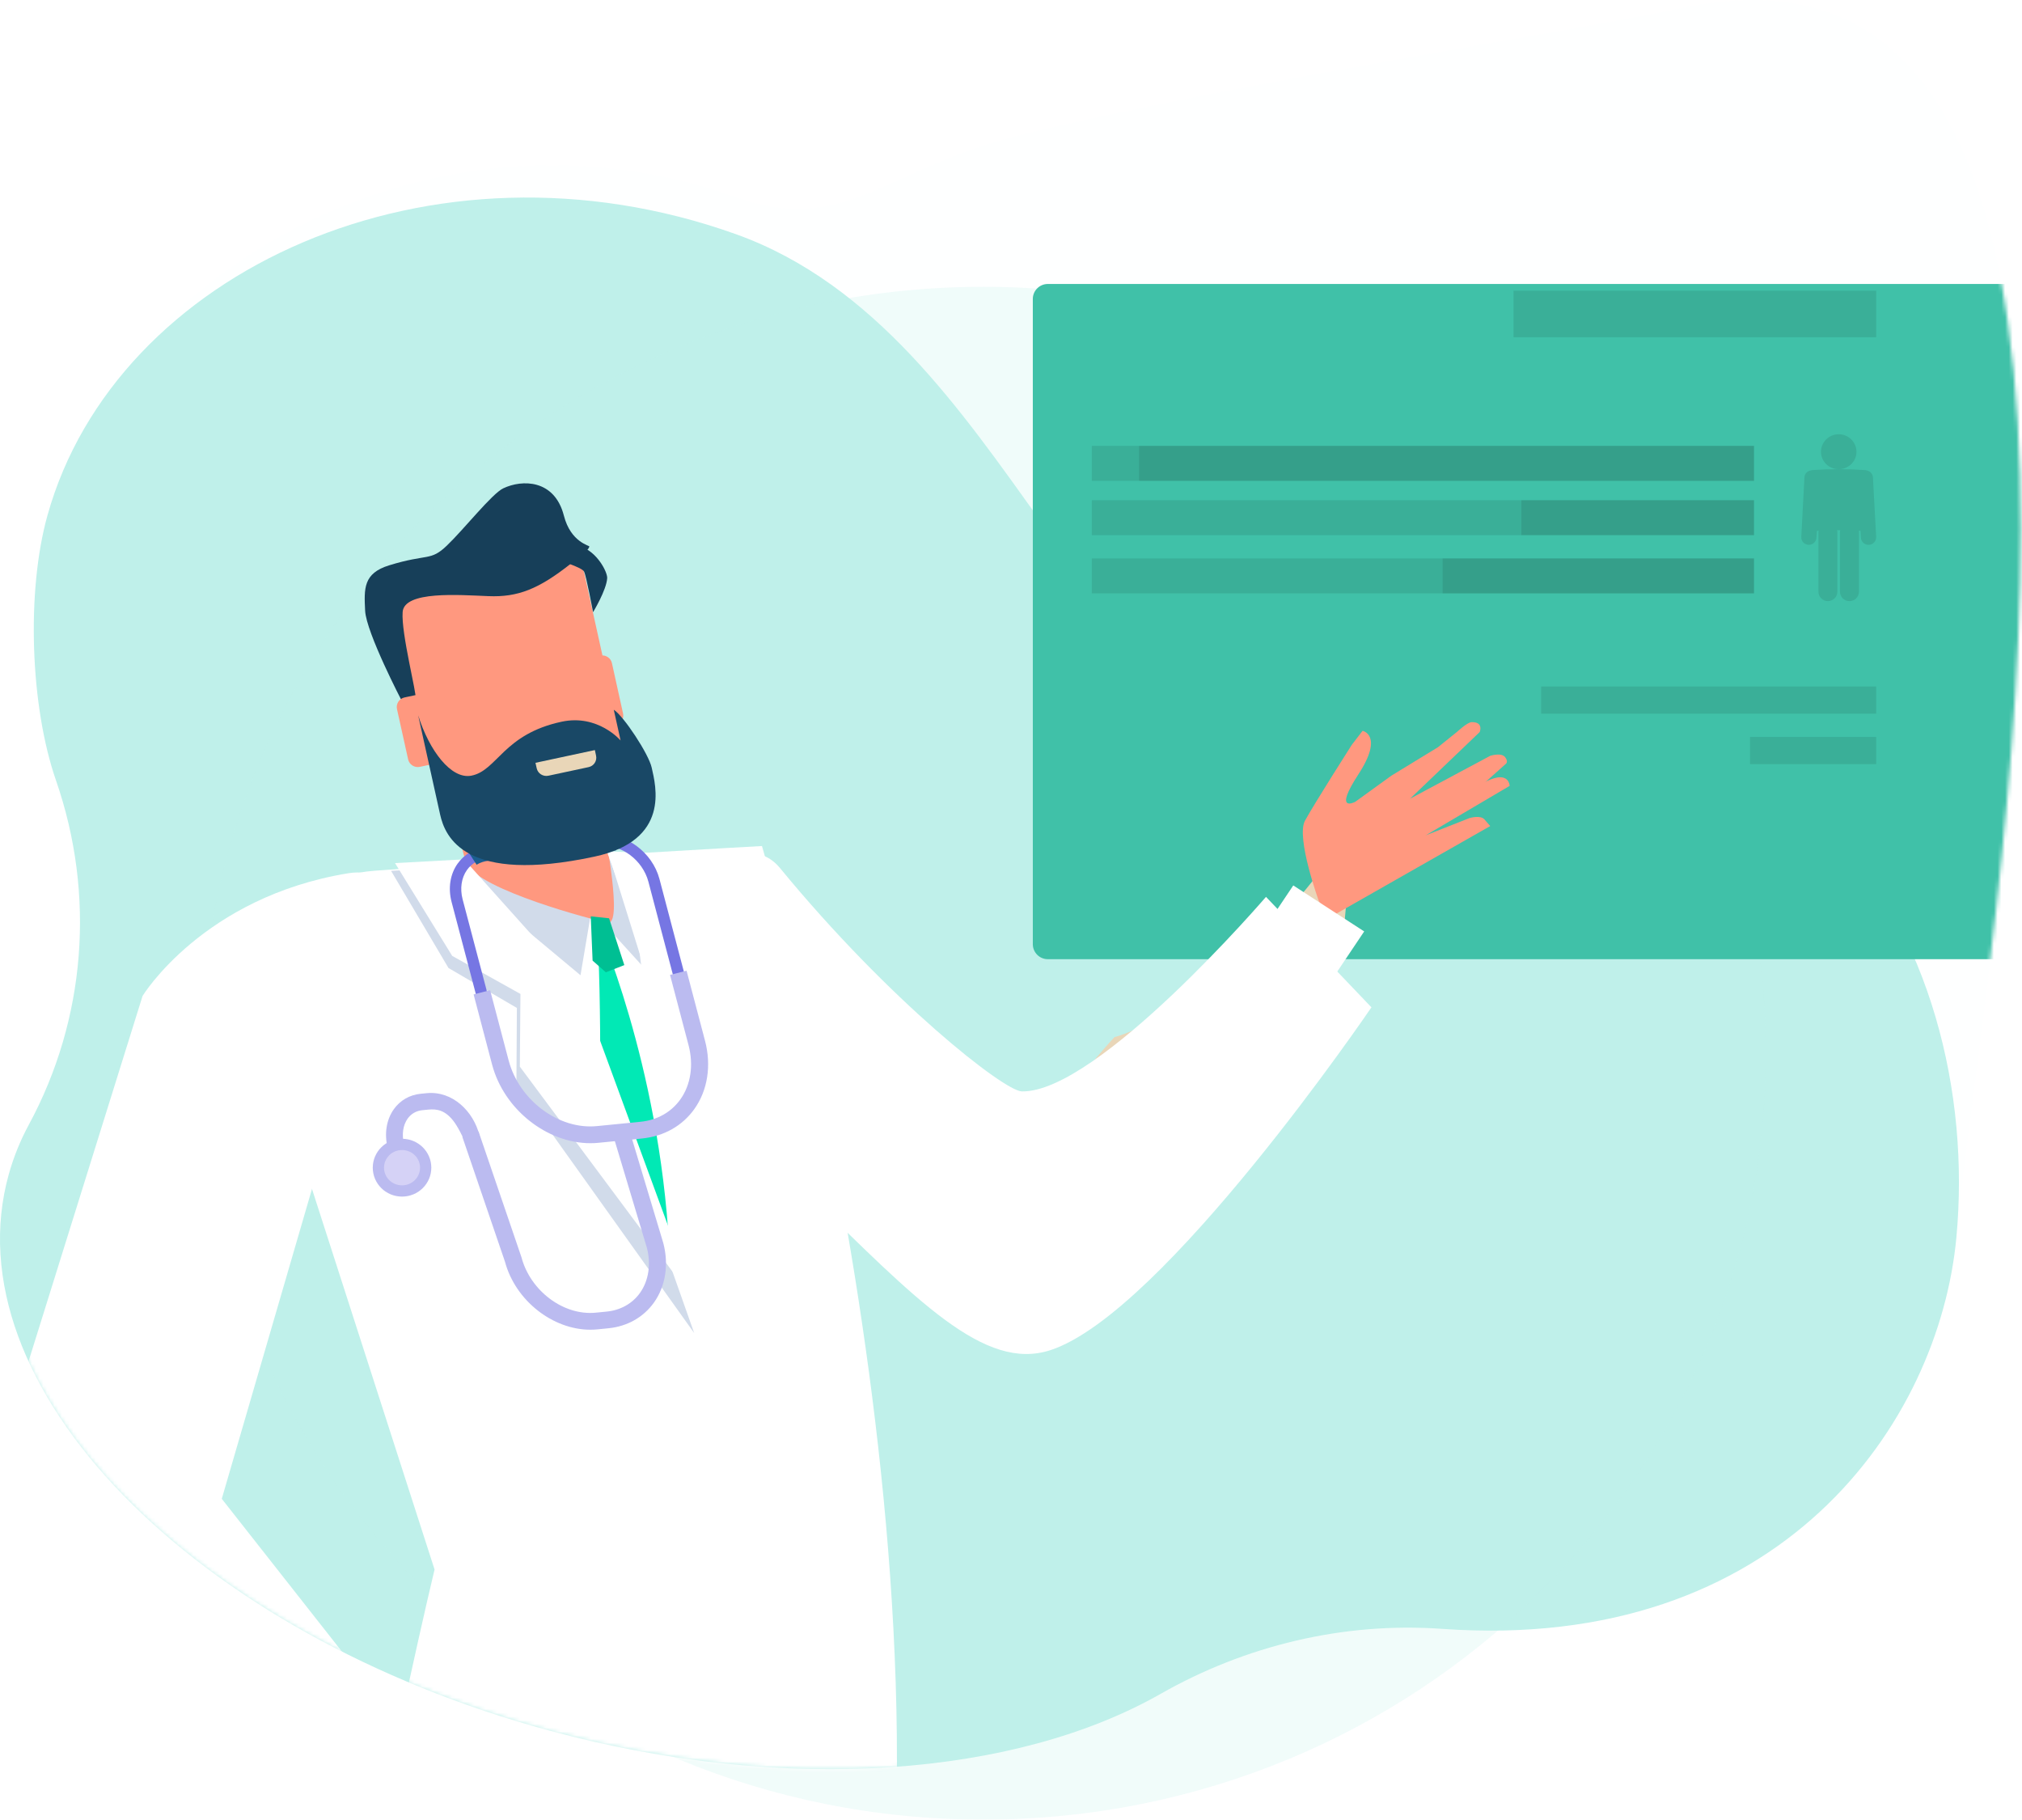 <svg width="539" height="485" viewBox="0 0 539 485" fill="none" xmlns="http://www.w3.org/2000/svg">
<path fill-rule="evenodd" clip-rule="evenodd" d="M7.691 299.772C22.873 271.671 25.514 238.534 14.923 207.999C8.062 188.215 6.986 157.655 12.651 137.375C30.845 72.223 114.995 33.405 196.135 62.408C270.528 89.001 288.742 198.712 345.864 186.785C480.215 158.735 528.605 252.994 521.518 329.726C516.941 379.291 474.708 440.595 384.496 434.156C357.937 432.261 331.851 438.689 309.375 451.483C270.988 473.336 209.973 478.457 146.592 461.31C51.253 435.515 -13.33 369.105 2.345 312.981C3.636 308.361 5.43 303.954 7.691 299.772Z" fill="#BFF0EA"/>
<g style="mix-blend-mode:multiply" opacity="0.22">
<path fill-rule="evenodd" clip-rule="evenodd" d="M262.146 485C146.962 485 53.586 393.54 53.586 280.721C53.586 167.902 146.962 76.444 262.146 76.444C377.332 76.444 470.707 167.902 470.707 280.721C470.707 393.54 377.332 485 262.146 485Z" fill="#BFF0EA"/>
</g>
<path opacity="0.01" fill-rule="evenodd" clip-rule="evenodd" d="M14.924 207.999C8.062 188.215 6.987 157.655 12.652 137.375C30.846 72.223 115.339 23.652 196.478 52.655C225.29 62.954 236.155 44.688 272.596 35.851C330.246 21.869 414.35 9.281 449.35 1.973C583.701 -26.077 528.606 252.994 521.519 329.727C516.941 379.291 474.709 440.595 384.497 434.156C357.938 432.261 331.852 438.689 309.376 451.483C270.989 473.336 209.973 478.457 146.592 461.31C51.254 435.515 -13.329 369.105 2.345 312.982C3.636 308.361 5.431 303.954 7.691 299.772C22.874 271.671 25.514 238.534 14.924 207.999Z" fill="#BFF0EA"/>
<mask id="mask0_267_565" style="mask-type:alpha" maskUnits="userSpaceOnUse" x="0" y="0" width="539" height="472">
<path fill-rule="evenodd" clip-rule="evenodd" d="M14.924 207.999C8.062 188.215 6.987 157.655 12.652 137.375C30.846 72.223 115.339 23.652 196.478 52.655C225.29 62.954 236.155 44.688 272.596 35.851C330.246 21.869 414.35 9.281 449.35 1.973C583.701 -26.077 528.606 252.994 521.519 329.727C516.941 379.291 474.709 440.595 384.497 434.156C357.938 432.261 331.852 438.689 309.376 451.483C270.989 473.336 209.973 478.457 146.592 461.31C51.254 435.515 -13.329 369.105 2.345 312.982C3.636 308.361 5.431 303.954 7.691 299.772C22.874 271.671 25.514 238.534 14.924 207.999Z" fill="white"/>
</mask>
<g mask="url(#mask0_267_565)">
<g filter="url(#filter0_d_267_565)">
<path fill-rule="evenodd" clip-rule="evenodd" d="M522.189 229.66C522.189 231.87 520.399 233.66 518.189 233.66H259.316C257.107 233.66 255.316 231.87 255.316 229.66V57.689C255.316 55.48 257.107 53.689 259.316 53.689H518.189C520.399 53.689 522.189 55.48 522.189 57.689V229.66Z" fill="#40C1A8"/>
</g>
<path opacity="0.095" fill-rule="evenodd" clip-rule="evenodd" d="M500.125 190.219H410.817V182.979H500.125V190.219Z" fill="black"/>
<path opacity="0.095" fill-rule="evenodd" clip-rule="evenodd" d="M500.125 203.665H466.503V196.425H500.125V203.665Z" fill="black"/>
<path opacity="0.095" fill-rule="evenodd" clip-rule="evenodd" d="M490.147 125.057C487.532 125.057 485.415 122.988 485.415 120.414C485.415 117.848 487.532 115.748 490.147 115.748C492.763 115.748 494.871 117.848 494.871 120.414C494.871 122.988 492.763 125.057 490.147 125.057Z" fill="black"/>
<path opacity="0.095" fill-rule="evenodd" clip-rule="evenodd" d="M481.005 127.219C481.063 126.237 481.836 125.483 482.774 125.375C482.874 125.327 482.974 125.297 483.065 125.297C487.79 124.977 492.491 124.977 497.166 125.297C497.333 125.31 497.457 125.334 497.59 125.375C498.47 125.559 499.209 126.268 499.259 127.219L500.123 143.087C500.173 144.218 499.317 145.158 498.196 145.218H498.105C497.009 145.218 496.112 144.39 496.062 143.302L495.962 141.464L495.854 141.486C495.713 141.464 495.589 141.464 495.472 141.464C495.472 141.588 495.547 141.684 495.547 141.808V157.689C495.547 159.092 494.418 160.224 493.014 160.224C491.611 160.224 490.473 159.092 490.473 157.689V141.808C490.473 141.624 490.548 141.464 490.548 141.302C490.29 141.29 490.008 141.29 489.684 141.302C489.742 141.464 489.783 141.624 489.783 141.808V157.689C489.783 159.092 488.654 160.224 487.251 160.224C485.855 160.224 484.734 159.092 484.734 157.689V141.808C484.734 141.684 484.767 141.588 484.792 141.464C484.668 141.464 484.543 141.464 484.427 141.486L484.344 141.464L484.203 143.302C484.153 144.39 483.239 145.218 482.185 145.218H482.11C480.955 145.158 480.092 144.218 480.167 143.087L481.005 127.219Z" fill="black"/>
<path opacity="0.095" fill-rule="evenodd" clip-rule="evenodd" d="M467.555 128.16H291.04V118.851H467.555V128.16Z" fill="black"/>
<path opacity="0.095" fill-rule="evenodd" clip-rule="evenodd" d="M467.555 142.64H291.04V133.331H467.555V142.64Z" fill="black"/>
<path opacity="0.095" fill-rule="evenodd" clip-rule="evenodd" d="M467.555 158.155H291.04V148.846H467.555V158.155Z" fill="black"/>
<path opacity="0.095" fill-rule="evenodd" clip-rule="evenodd" d="M467.555 128.16H303.648V118.851H467.555V128.16Z" fill="black"/>
<path opacity="0.095" fill-rule="evenodd" clip-rule="evenodd" d="M467.555 142.64H405.564V133.331H467.555V142.64Z" fill="black"/>
<path opacity="0.095" fill-rule="evenodd" clip-rule="evenodd" d="M467.555 158.155H384.551V148.846H467.555V158.155Z" fill="black"/>
<path opacity="0.095" fill-rule="evenodd" clip-rule="evenodd" d="M500.125 89.89H403.462V77.478H500.125V89.89Z" fill="black"/>
<path fill-rule="evenodd" clip-rule="evenodd" d="M122.203 453.986L7.788 877.761L36.856 879.587L92.39 744.762L105.826 704.107L171.841 544.602L184.557 456.868L122.203 453.986Z" fill="#0253A2"/>
<path fill-rule="evenodd" clip-rule="evenodd" d="M172.41 843.885L180.617 680.972L173.395 606.311L164.631 503.851L177.902 435.259L223.348 442.422L228.475 552.907L225.659 657.694L223.411 697.181L206.263 852.68L172.41 843.885Z" fill="#0253A2"/>
<path fill-rule="evenodd" clip-rule="evenodd" d="M53.272 404.978L114.362 470.4C114.362 470.4 112.86 480.501 107.973 475.442C107.379 474.85 110.031 472.68 106.445 470.993C91.949 464.206 58.285 454.375 45.392 443.418C28.459 429.007 16.021 411.649 16.021 411.649L53.272 404.978Z" fill="#FF987F"/>
<path fill-rule="evenodd" clip-rule="evenodd" d="M297.091 276.436C297.091 276.436 323.28 269.985 353.636 230.06C363.89 216.577 359.293 230.841 358.346 247.126C357.412 263.403 329.026 290.865 296.018 301.642C263.023 312.416 297.091 276.436 297.091 276.436Z" fill="#E9D6B8"/>
<path fill-rule="evenodd" clip-rule="evenodd" d="M351.591 240.267C351.591 240.267 345.416 223.22 347.866 218.746C350.303 214.28 360.316 198.567 360.316 198.567L363.22 194.792C363.22 194.792 368.94 195.921 362.096 206.401C355.252 216.898 361.25 213.723 361.25 213.723L370.885 206.752L383.31 199.166L388.412 195.059C388.412 195.059 391.152 192.504 392.288 192.478C395.597 192.426 394.435 195.122 394.435 195.122L375.873 212.889L397.238 201.46C397.238 201.46 400.205 200.482 401.241 201.836C402.201 203.123 401.342 203.652 401.342 203.652L380.09 222.626L391.745 218.043C391.745 218.043 394.675 217.164 395.735 218.433C396.91 219.828 397.251 220.171 397.251 220.171L354.697 244.391L351.591 240.267Z" fill="#FF987F"/>
<path fill-rule="evenodd" clip-rule="evenodd" d="M353.611 263.225L363.649 248.261L344.746 236.002L334.708 250.973L353.611 263.225Z" fill="white"/>
<path fill-rule="evenodd" clip-rule="evenodd" d="M87.188 468.308L101.419 453.748L85.105 438.315L70.874 452.876L87.188 468.308Z" fill="#E7F5FE"/>
<path fill-rule="evenodd" clip-rule="evenodd" d="M379.168 216.185L394.649 209.07C394.649 209.07 397.932 207.083 400.016 207.172C402.415 207.274 402.415 209.47 402.415 209.47L380.09 222.626L379.168 216.185Z" fill="#FF987F"/>
<path fill-rule="evenodd" clip-rule="evenodd" d="M163.507 251.637C163.507 251.637 161.386 265.39 214.698 317.573C244.498 346.732 262.416 365.614 280.031 359.861C310.211 349.999 365.581 268.493 365.581 268.493L337.473 239.048C337.473 239.048 292.659 291.269 272.392 290.9C267.644 290.808 237.036 266.803 207.905 231.35C195.58 216.359 166.677 247.729 163.507 251.637Z" fill="white"/>
<path fill-rule="evenodd" clip-rule="evenodd" d="M230.76 558.689L216.403 585.824L210.683 515.181L192.02 579.586L84.524 565.335C84.524 565.335 105.637 461.009 115.84 418.335L81.329 311.2C81.329 311.2 51.971 235.676 99.892 232.082C147.825 228.504 203.119 225.502 203.119 225.502C203.119 225.502 259.955 420.43 230.76 558.689Z" fill="white"/>
<path fill-rule="evenodd" clip-rule="evenodd" d="M178.384 332.353C179.51 353.074 159.868 308.584 159.868 308.584C159.868 308.584 160.561 265.543 159.038 245.928C159.038 245.928 175.719 283.305 178.384 332.353Z" fill="#01E9B5"/>
<path fill-rule="evenodd" clip-rule="evenodd" d="M157.434 243.994L154.744 259.942L125.84 235.835L125.613 231.885L157.434 243.994Z" fill="#D1DBEA"/>
<path fill-rule="evenodd" clip-rule="evenodd" d="M161.949 226.721L171.689 257.965L160.956 246.159L162.497 228.734L161.949 226.721Z" fill="#D1DBEA"/>
<path fill-rule="evenodd" clip-rule="evenodd" d="M85.547 308.713L59.118 399.491L96.685 447.249C96.685 447.249 81.873 468.884 75.723 466.351C33.182 448.838 -0.482 388.78 -0.482 388.78L38.006 265.456C38.006 265.456 54.08 239.093 92.846 232.753C120.929 228.168 87.391 301.18 85.547 308.713Z" fill="white"/>
<path fill-rule="evenodd" clip-rule="evenodd" d="M124.62 230.483C128.143 237.2 157.721 245.157 161.951 245.914C166.181 246.674 161.235 223.102 160.958 218.184C160.756 214.419 157.233 216.499 159.897 210.916L121.144 213.021C122.457 217.852 122.385 226.169 124.62 230.483Z" fill="#FF987F"/>
<path fill-rule="evenodd" clip-rule="evenodd" d="M161.765 226.915L169.948 249.389L180.453 335.535L195.543 267.823L183.13 256.105L189.861 245.208L175.011 227.432L161.765 226.915Z" fill="white"/>
<path fill-rule="evenodd" clip-rule="evenodd" d="M122.659 231.121L104.249 232.118L119.553 258.01L137.785 268.656L137.659 288.918L185.047 355.305L154.099 267.773L122.659 231.121Z" fill="#D1DBEA"/>
<path fill-rule="evenodd" clip-rule="evenodd" d="M123.71 229.052L105.3 230.049L120.54 254.78L138.735 264.923L138.571 284.301L185.782 347.688L155.062 264.037L123.71 229.052Z" fill="white"/>
<path fill-rule="evenodd" clip-rule="evenodd" d="M162.36 244.759L157.474 244.241L157.966 256.042L161.501 259.153L166.426 257.235L162.36 244.759Z" fill="#00BF93"/>
<path fill-rule="evenodd" clip-rule="evenodd" d="M181.338 471.011L138.319 472.552L130.465 520.036L159.09 520.063C159.09 520.063 174.229 520.13 176.666 507.486C179.09 494.843 181.338 471.011 181.338 471.011Z" fill="#E7F5FE"/>
<path fill-rule="evenodd" clip-rule="evenodd" d="M238.599 509.855L228.131 511.084L225.354 472.898L240.266 471.342C240.253 483.999 239.735 496.875 238.599 509.855Z" fill="#E7F5FE"/>
<path fill-rule="evenodd" clip-rule="evenodd" d="M123.729 303.919L127.789 302.54C126.223 296.286 120.666 290.679 113.696 291.376L112.105 291.537C109.214 291.826 106.689 293.272 105.009 295.609C103.002 298.401 102.396 302.185 103.343 305.989L107.699 304.943C107.055 302.376 107.421 299.899 108.671 298.148C109.605 296.848 110.956 296.076 112.56 295.915L114.151 295.755C116.467 295.533 118.754 295.849 121.142 299.144C122.413 300.897 124.435 305.064 124.909 306.971" fill="#BBBBF0"/>
<ellipse rx="6.304" ry="6.206" transform="matrix(-1 0 0 1 107.171 311.234)" fill="#D5D2F6" stroke="#BBBBF0" stroke-width="3"/>
<path fill-rule="evenodd" clip-rule="evenodd" d="M183.699 276.189L186.641 275.442L175.794 234.297C173.9 227.133 166.728 221.862 159.784 222.552L160.087 225.518C165.617 224.967 171.325 229.246 172.852 235.044L183.699 276.189Z" fill="#7676E3"/>
<path fill-rule="evenodd" clip-rule="evenodd" d="M164.102 226.722L165.541 222.48C163.597 221.844 161.639 221.617 159.708 221.81L160.162 226.259C161.45 226.13 162.776 226.286 164.102 226.722Z" fill="#1B5E8F"/>
<path fill-rule="evenodd" clip-rule="evenodd" d="M131.235 281.596L134.177 280.85L123.318 239.702C122.573 236.839 122.99 233.995 124.467 231.898C125.78 230.059 127.813 228.915 130.199 228.677L129.896 225.712C126.613 226.04 123.798 227.632 121.979 230.196C119.984 233.005 119.404 236.742 120.388 240.448L131.235 281.596Z" fill="#7676E3"/>
<path fill-rule="evenodd" clip-rule="evenodd" d="M157.384 304.706C158.116 304.706 158.836 304.671 159.556 304.598L171.197 303.444C176.98 302.869 181.93 300.067 185.125 295.553C188.647 290.59 189.67 283.98 187.94 277.416L183.016 258.729L178.609 259.85L183.534 278.537C184.935 283.837 184.152 289.107 181.387 292.998C178.963 296.425 175.187 298.554 170.743 298.995L159.101 300.151C148.949 301.149 138.393 293.292 135.578 282.616L130.653 263.928L126.247 265.047L131.171 283.736C134.328 295.711 145.793 304.706 157.384 304.706Z" fill="#BBBBF0"/>
<path fill-rule="evenodd" clip-rule="evenodd" d="M127.043 230.483C127.99 229.897 129.076 229.538 130.275 229.419L129.808 224.971C127.914 225.16 126.159 225.744 124.619 226.704L127.043 230.483Z" fill="#1B5E8F"/>
<path fill-rule="evenodd" clip-rule="evenodd" d="M166.905 203.203C167.852 207.391 165.137 211.508 160.895 212.418L126.21 219.828C121.967 220.742 117.775 218.083 116.841 213.906L105.666 163.48C104.732 159.308 107.434 155.177 111.702 154.261L146.362 146.875C150.617 145.955 154.809 148.602 155.743 152.786L166.905 203.203Z" fill="#FF987F"/>
<path fill-rule="evenodd" clip-rule="evenodd" d="M158.092 163.168C158.092 163.168 161.665 157.301 161.855 154.11C161.956 152.506 159.191 147.093 154.847 145.708C150.503 144.334 148.205 149.105 148.205 149.105C148.205 149.105 155.1 151.153 155.693 152.344C156.299 153.543 158.092 163.168 158.092 163.168Z" fill="#163F59"/>
<path fill-rule="evenodd" clip-rule="evenodd" d="M107.156 186.915C107.156 186.915 97.635 168.663 97.332 162.786C97.042 156.892 96.814 152.821 103.721 150.685C114.088 147.493 114.706 149.663 119.138 145.405C123.583 141.17 131.134 131.597 134.139 130.164C139.164 127.761 147.826 127.731 150.313 137.439C152.157 144.601 157.182 145.373 157.107 145.676C156.892 146.638 155.149 147.878 152.157 150.247C143.571 157.037 138.002 159.218 130.199 158.894C122.396 158.588 107.749 157.419 107.332 163.123C106.903 168.825 111.184 185.079 110.83 186.473C110.451 187.877 108.658 187.603 107.156 186.915Z" fill="#173F59"/>
<path fill-rule="evenodd" clip-rule="evenodd" d="M121.437 199.724C121.74 201.117 120.831 202.495 119.417 202.797L111.929 204.391C110.515 204.702 109.113 203.809 108.798 202.425L105.818 188.981C105.527 187.585 106.411 186.202 107.825 185.897L115.326 184.309C116.752 184.008 118.141 184.888 118.444 186.274L121.437 199.724Z" fill="#FF987F"/>
<path fill-rule="evenodd" clip-rule="evenodd" d="M166.085 190.17C166.401 191.577 165.504 192.947 164.09 193.245L156.615 194.849C155.176 195.153 153.787 194.269 153.471 192.867L150.504 179.426C150.188 178.045 151.085 176.656 152.499 176.359L159.999 174.748C161.401 174.457 162.815 175.35 163.118 176.735L166.085 190.17Z" fill="#FF987F"/>
<path fill-rule="evenodd" clip-rule="evenodd" d="M111.462 190.635C111.462 190.635 115.856 210.477 117.32 217.101C118.646 223.089 124 235.703 158.42 228.332C178.799 223.996 174.797 209.445 173.724 204.609C172.915 200.933 166.223 190.821 163.61 189.169L165.428 197.367C165.428 197.367 159.418 190.293 149.733 192.361C134.101 195.692 132.548 205.435 125.616 206.751C120.288 207.761 114.429 200.126 111.462 190.635Z" fill="#194866"/>
<path fill-rule="evenodd" clip-rule="evenodd" d="M146.198 206.757L156.893 204.469C158.307 204.172 159.204 202.797 158.888 201.394L158.572 199.923L142.738 203.318L143.067 204.783C143.37 206.174 144.771 207.059 146.198 206.757Z" fill="#E9D6B8"/>
<path fill-rule="evenodd" clip-rule="evenodd" d="M157.371 354.419C158.015 354.419 158.647 354.388 159.278 354.325L162.182 354.036C167.233 353.535 171.551 351.086 174.354 347.138C177.422 342.806 178.319 337.045 176.816 331.33L167.435 300.116L163.066 301.382L172.422 332.524C173.584 336.902 172.927 341.323 170.617 344.583C168.596 347.442 165.427 349.22 161.728 349.587L158.811 349.876C150.25 350.728 141.373 344.092 139 335.087L138.949 334.936L127.56 301.573L123.242 302.995L134.606 336.285C137.383 346.646 147.321 354.419 157.371 354.419Z" fill="#BBBBF0"/>
</g>
<defs>
<filter id="filter0_d_267_565" x="255.316" y="53.689" width="306.873" height="221.972" filterUnits="userSpaceOnUse" color-interpolation-filters="sRGB">
<feFlood flood-opacity="0" result="BackgroundImageFix"/>
<feColorMatrix in="SourceAlpha" type="matrix" values="0 0 0 0 0 0 0 0 0 0 0 0 0 0 0 0 0 0 127 0" result="hardAlpha"/>
<feOffset dx="20" dy="22"/>
<feGaussianBlur stdDeviation="10"/>
<feColorMatrix type="matrix" values="0 0 0 0 0.255 0 0 0 0 0.408 0 0 0 0 0.533 0 0 0 0.1 0"/>
<feBlend mode="normal" in2="BackgroundImageFix" result="effect1_dropShadow_267_565"/>
<feBlend mode="normal" in="SourceGraphic" in2="effect1_dropShadow_267_565" result="shape"/>
</filter>
</defs>
</svg>
